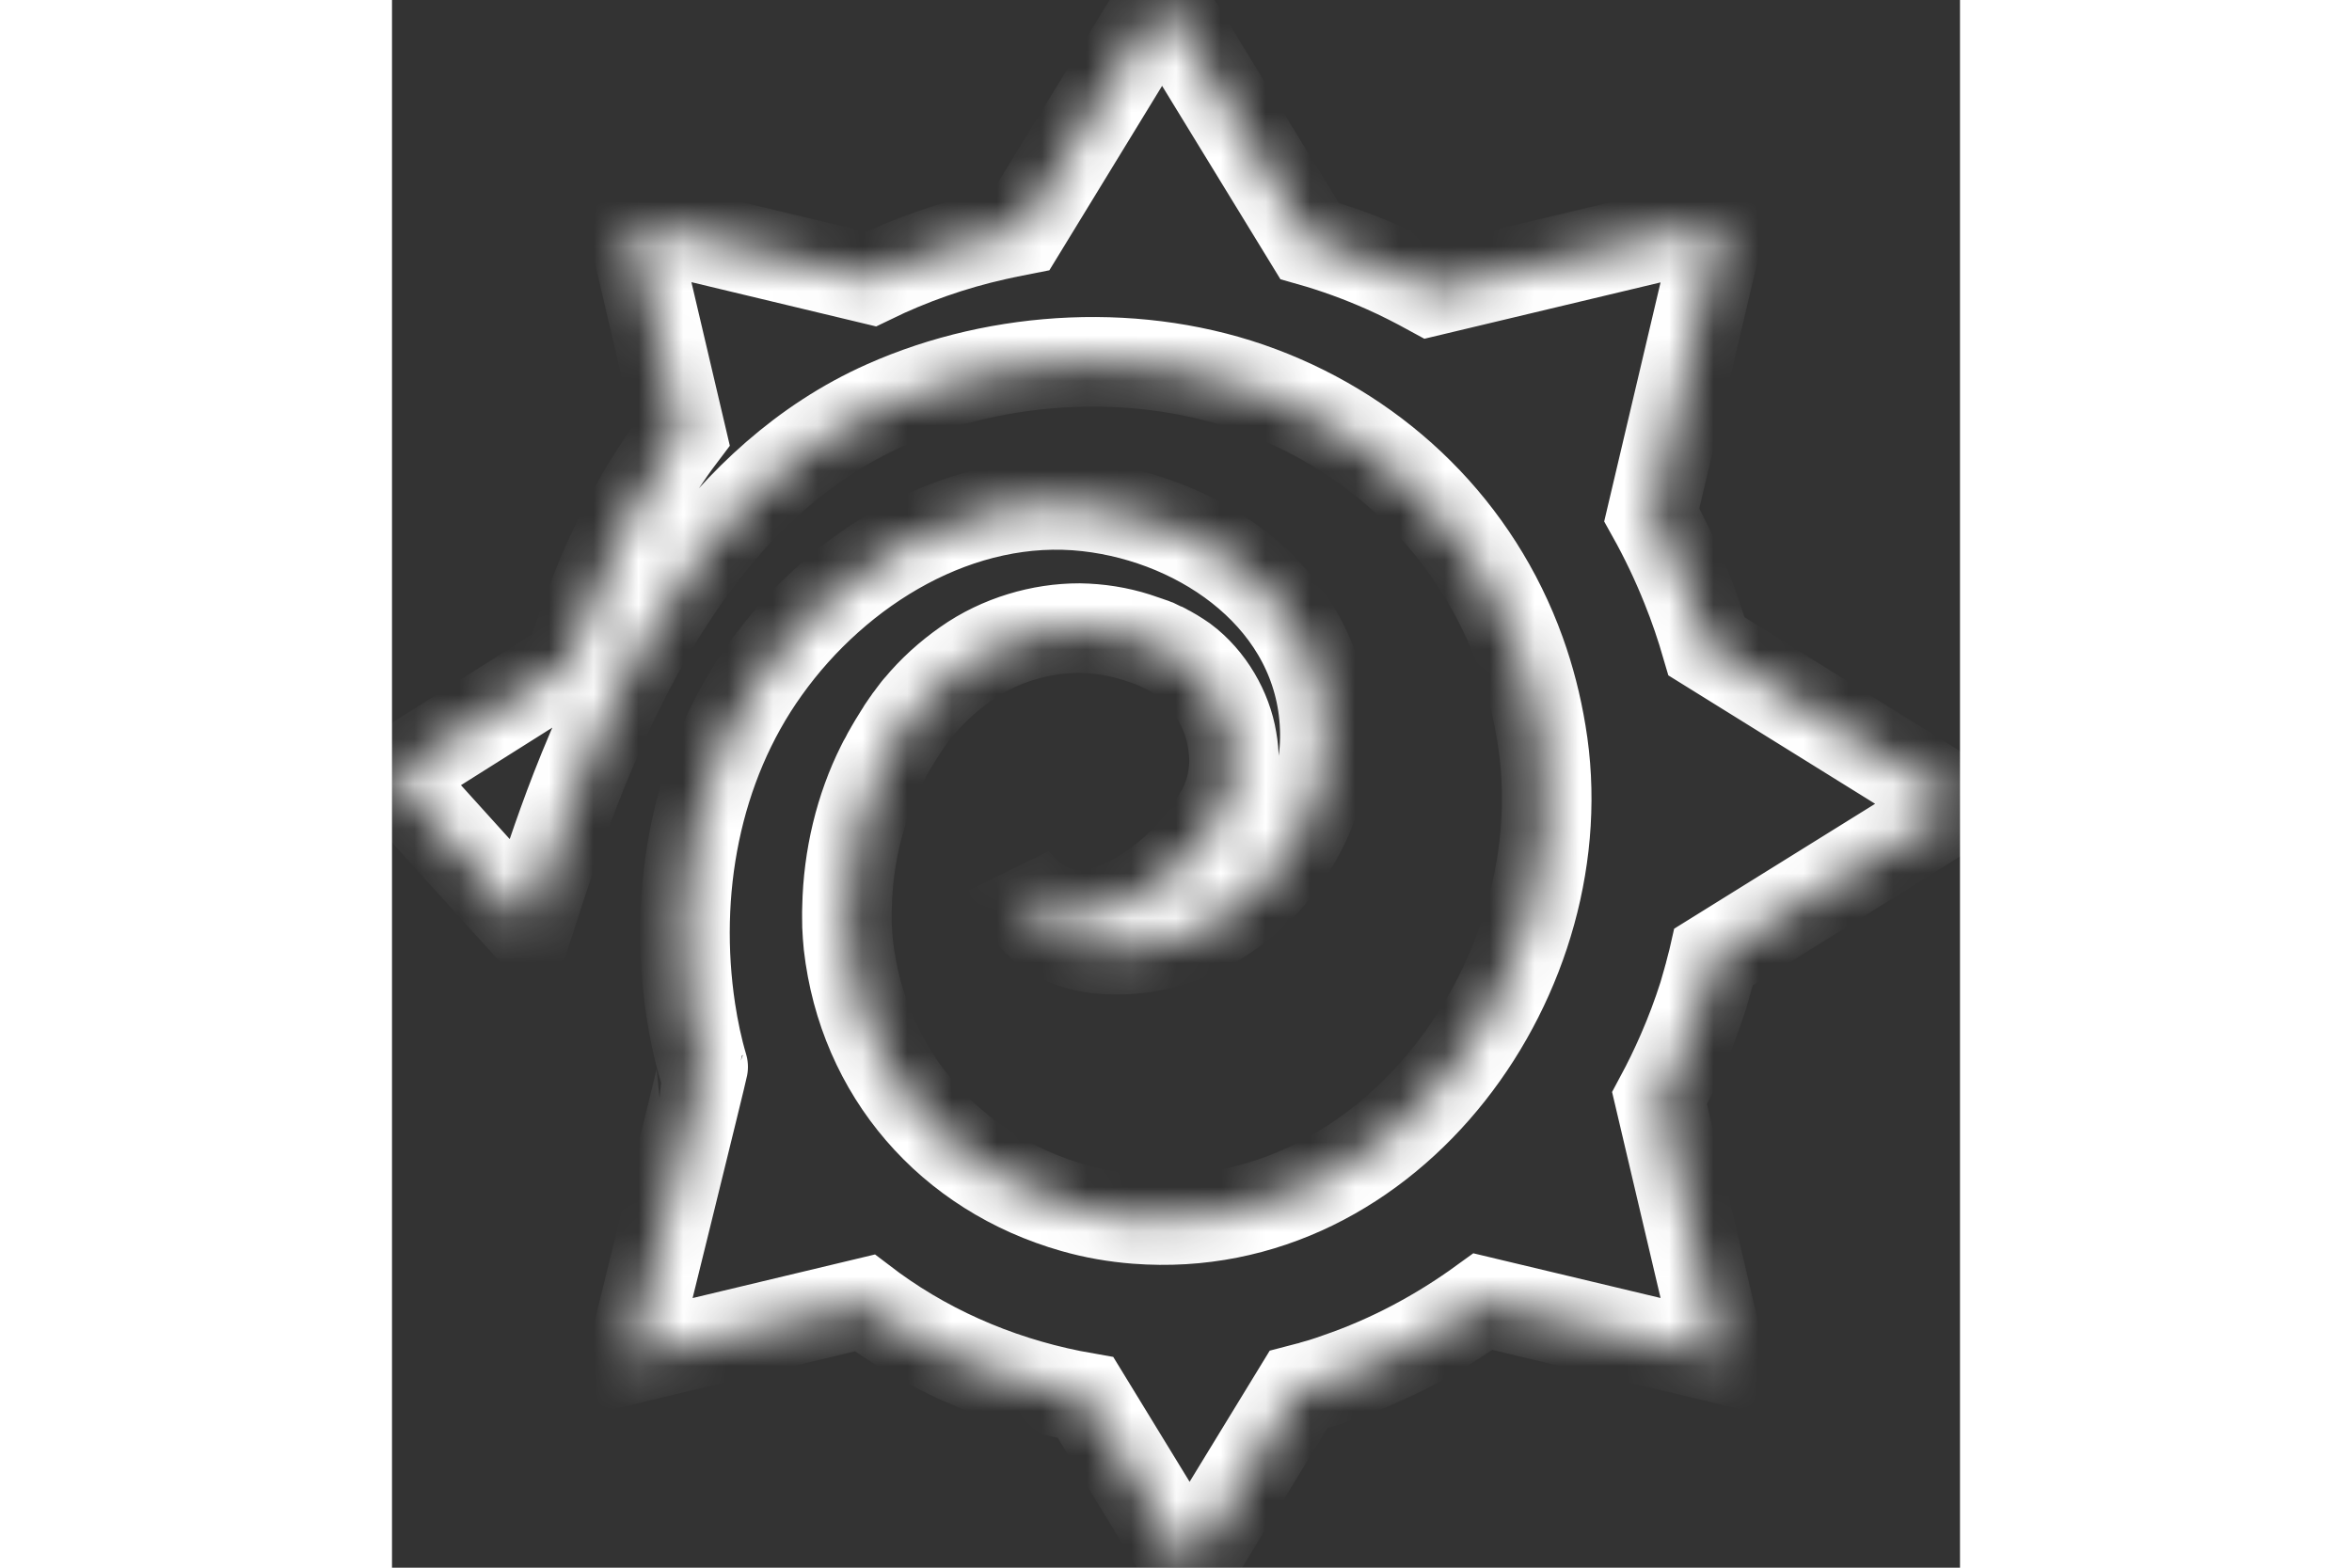 <svg width="30" height="20" viewBox="0 0 35 35" fill="none" xmlns="http://www.w3.org/2000/svg">
<rect x="0" y="0" width="35" height="35" fill="#333333" stroke="none"/>
<mask id="path-1-inside-1_265_694" fill="white">
<path d="M3.219 20.124C3.263 19.985 3.313 19.818 3.378 19.636C3.61 18.95 3.936 17.952 4.456 16.735C4.717 16.13 5.013 15.466 5.39 14.774C5.759 14.082 6.193 13.36 6.713 12.653C7.748 11.232 9.173 9.861 11.011 9.045C13.579 7.901 16.74 7.74 19.381 8.732C22.079 9.745 24.206 11.829 25.19 14.563C25.4 15.146 25.552 15.743 25.653 16.356C26.557 21.713 22.318 27.66 16.61 27.216C16.14 27.179 15.67 27.099 15.214 26.968C12.45 26.181 10.511 23.958 10.186 21.093C10.171 20.955 10.164 20.816 10.157 20.678C10.157 20.539 10.15 20.401 10.157 20.255C10.179 19.14 10.446 18.039 10.917 17.099C10.945 17.041 10.975 16.982 11.011 16.924C11.04 16.866 11.069 16.807 11.105 16.749C11.17 16.64 11.235 16.523 11.307 16.414L11.358 16.334C11.372 16.305 11.394 16.275 11.409 16.253L11.503 16.115C11.524 16.079 11.589 16.006 11.633 15.94L11.705 15.845L11.741 15.802C11.77 15.772 11.727 15.816 11.734 15.809L11.749 15.794C12.067 15.408 12.429 15.087 12.812 14.818C13.195 14.548 13.615 14.351 14.042 14.22C14.469 14.089 14.91 14.023 15.344 14.023C15.778 14.03 16.205 14.096 16.617 14.227C16.668 14.242 16.719 14.264 16.769 14.278C16.82 14.293 16.87 14.315 16.914 14.329L16.979 14.351L17.015 14.366L17.03 14.373L17.051 14.38C17.109 14.409 17.174 14.439 17.232 14.468L17.254 14.475C17.283 14.49 17.239 14.468 17.247 14.475L17.276 14.49L17.334 14.519C17.37 14.541 17.413 14.562 17.449 14.584C17.522 14.628 17.601 14.679 17.674 14.73C18.252 15.16 18.643 15.853 18.751 16.509C18.78 16.676 18.795 16.837 18.795 16.997C18.795 17.157 18.773 17.318 18.744 17.471C18.715 17.624 18.665 17.77 18.607 17.908C18.592 17.945 18.578 17.981 18.563 18.01C18.549 18.047 18.527 18.076 18.513 18.112C18.498 18.148 18.477 18.178 18.462 18.2L18.44 18.243L18.426 18.265L18.419 18.272L18.411 18.287C18.383 18.331 18.354 18.367 18.325 18.411L18.303 18.44L18.296 18.455C18.288 18.462 18.325 18.425 18.303 18.447L18.267 18.498C18.223 18.564 18.173 18.63 18.129 18.695C18.035 18.826 17.927 18.95 17.818 19.074C17.601 19.315 17.37 19.519 17.131 19.701C16.661 20.065 16.176 20.291 15.742 20.379C15.308 20.466 14.917 20.408 14.628 20.255C14.331 20.116 14.136 19.92 14.013 19.788C13.948 19.723 13.904 19.665 13.876 19.628C13.847 19.592 13.832 19.57 13.832 19.57C13.832 19.57 13.839 19.592 13.854 19.635C13.868 19.679 13.89 19.752 13.926 19.839C13.962 19.927 14.013 20.036 14.085 20.167C14.158 20.291 14.259 20.43 14.404 20.576C14.548 20.714 14.729 20.853 14.961 20.962C15.192 21.071 15.467 21.151 15.764 21.181C18.491 21.465 20.929 18.936 20.82 16.246C20.712 13.418 18.115 11.603 15.525 11.312C12.689 10.991 9.954 12.668 8.334 14.941C6.771 17.121 6.272 19.927 6.67 22.558C6.735 22.981 6.822 23.404 6.945 23.819C6.952 23.834 5.346 30.335 5.346 30.335L10.555 29.089C10.613 29.133 10.671 29.176 10.729 29.22C12.132 30.24 13.767 30.904 15.482 31.202L17.804 35L20.235 31.02L20.43 30.969L20.495 30.955L20.582 30.926L20.763 30.875L20.944 30.816L21.11 30.758C22.282 30.357 23.367 29.774 24.351 29.06L29.661 30.328L28.294 24.519C28.474 24.184 28.641 23.841 28.793 23.491C28.974 23.076 29.133 22.653 29.27 22.223L29.364 21.895L29.386 21.815L29.408 21.742L29.415 21.706L29.451 21.567L29.487 21.429L29.502 21.363L35 17.945L29.343 14.431C29.212 13.98 29.061 13.535 28.887 13.105C28.663 12.544 28.409 12.012 28.12 11.494L29.661 4.956L23.186 6.501C22.853 6.319 22.513 6.144 22.166 5.991C21.609 5.743 21.045 5.539 20.48 5.379L17.189 0L14.049 5.138C13.861 5.175 13.673 5.211 13.485 5.255C12.501 5.474 11.56 5.809 10.692 6.232L5.339 4.949L6.46 9.723C6.294 9.942 6.142 10.16 5.997 10.379C5.701 10.824 5.44 11.268 5.216 11.706C4.76 12.588 4.427 13.44 4.16 14.227C4.095 14.424 4.037 14.621 3.979 14.81L0 17.318L3.038 20.678L3.219 20.124Z"/>
</mask>
<path d="M3.219 20.124C3.263 19.985 3.313 19.818 3.378 19.636C3.61 18.95 3.936 17.952 4.456 16.735C4.717 16.13 5.013 15.466 5.39 14.774C5.759 14.082 6.193 13.36 6.713 12.653C7.748 11.232 9.173 9.861 11.011 9.045C13.579 7.901 16.74 7.74 19.381 8.732C22.079 9.745 24.206 11.829 25.19 14.563C25.4 15.146 25.552 15.743 25.653 16.356C26.557 21.713 22.318 27.66 16.61 27.216C16.14 27.179 15.67 27.099 15.214 26.968C12.45 26.181 10.511 23.958 10.186 21.093C10.171 20.955 10.164 20.816 10.157 20.678C10.157 20.539 10.15 20.401 10.157 20.255C10.179 19.14 10.446 18.039 10.917 17.099C10.945 17.041 10.975 16.982 11.011 16.924C11.04 16.866 11.069 16.807 11.105 16.749C11.17 16.64 11.235 16.523 11.307 16.414L11.358 16.334C11.372 16.305 11.394 16.275 11.409 16.253L11.503 16.115C11.524 16.079 11.589 16.006 11.633 15.94L11.705 15.845L11.741 15.802C11.77 15.772 11.727 15.816 11.734 15.809L11.749 15.794C12.067 15.408 12.429 15.087 12.812 14.818C13.195 14.548 13.615 14.351 14.042 14.22C14.469 14.089 14.91 14.023 15.344 14.023C15.778 14.03 16.205 14.096 16.617 14.227C16.668 14.242 16.719 14.264 16.769 14.278C16.82 14.293 16.87 14.315 16.914 14.329L16.979 14.351L17.015 14.366L17.03 14.373L17.051 14.38C17.109 14.409 17.174 14.439 17.232 14.468L17.254 14.475C17.283 14.49 17.239 14.468 17.247 14.475L17.276 14.49L17.334 14.519C17.37 14.541 17.413 14.562 17.449 14.584C17.522 14.628 17.601 14.679 17.674 14.73C18.252 15.16 18.643 15.853 18.751 16.509C18.78 16.676 18.795 16.837 18.795 16.997C18.795 17.157 18.773 17.318 18.744 17.471C18.715 17.624 18.665 17.77 18.607 17.908C18.592 17.945 18.578 17.981 18.563 18.01C18.549 18.047 18.527 18.076 18.513 18.112C18.498 18.148 18.477 18.178 18.462 18.2L18.44 18.243L18.426 18.265L18.419 18.272L18.411 18.287C18.383 18.331 18.354 18.367 18.325 18.411L18.303 18.44L18.296 18.455C18.288 18.462 18.325 18.425 18.303 18.447L18.267 18.498C18.223 18.564 18.173 18.63 18.129 18.695C18.035 18.826 17.927 18.95 17.818 19.074C17.601 19.315 17.37 19.519 17.131 19.701C16.661 20.065 16.176 20.291 15.742 20.379C15.308 20.466 14.917 20.408 14.628 20.255C14.331 20.116 14.136 19.92 14.013 19.788C13.948 19.723 13.904 19.665 13.876 19.628C13.847 19.592 13.832 19.57 13.832 19.57C13.832 19.57 13.839 19.592 13.854 19.635C13.868 19.679 13.89 19.752 13.926 19.839C13.962 19.927 14.013 20.036 14.085 20.167C14.158 20.291 14.259 20.43 14.404 20.576C14.548 20.714 14.729 20.853 14.961 20.962C15.192 21.071 15.467 21.151 15.764 21.181C18.491 21.465 20.929 18.936 20.82 16.246C20.712 13.418 18.115 11.603 15.525 11.312C12.689 10.991 9.954 12.668 8.334 14.941C6.771 17.121 6.272 19.927 6.67 22.558C6.735 22.981 6.822 23.404 6.945 23.819C6.952 23.834 5.346 30.335 5.346 30.335L10.555 29.089C10.613 29.133 10.671 29.176 10.729 29.22C12.132 30.24 13.767 30.904 15.482 31.202L17.804 35L20.235 31.02L20.43 30.969L20.495 30.955L20.582 30.926L20.763 30.875L20.944 30.816L21.11 30.758C22.282 30.357 23.367 29.774 24.351 29.06L29.661 30.328L28.294 24.519C28.474 24.184 28.641 23.841 28.793 23.491C28.974 23.076 29.133 22.653 29.27 22.223L29.364 21.895L29.386 21.815L29.408 21.742L29.415 21.706L29.451 21.567L29.487 21.429L29.502 21.363L35 17.945L29.343 14.431C29.212 13.98 29.061 13.535 28.887 13.105C28.663 12.544 28.409 12.012 28.12 11.494L29.661 4.956L23.186 6.501C22.853 6.319 22.513 6.144 22.166 5.991C21.609 5.743 21.045 5.539 20.48 5.379L17.189 0L14.049 5.138C13.861 5.175 13.673 5.211 13.485 5.255C12.501 5.474 11.56 5.809 10.692 6.232L5.339 4.949L6.46 9.723C6.294 9.942 6.142 10.16 5.997 10.379C5.701 10.824 5.44 11.268 5.216 11.706C4.76 12.588 4.427 13.44 4.16 14.227C4.095 14.424 4.037 14.621 3.979 14.81L0 17.318L3.038 20.678L3.219 20.124Z" stroke="white" stroke-width="2" mask="url(#path-1-inside-1_265_694)"/>
</svg>
